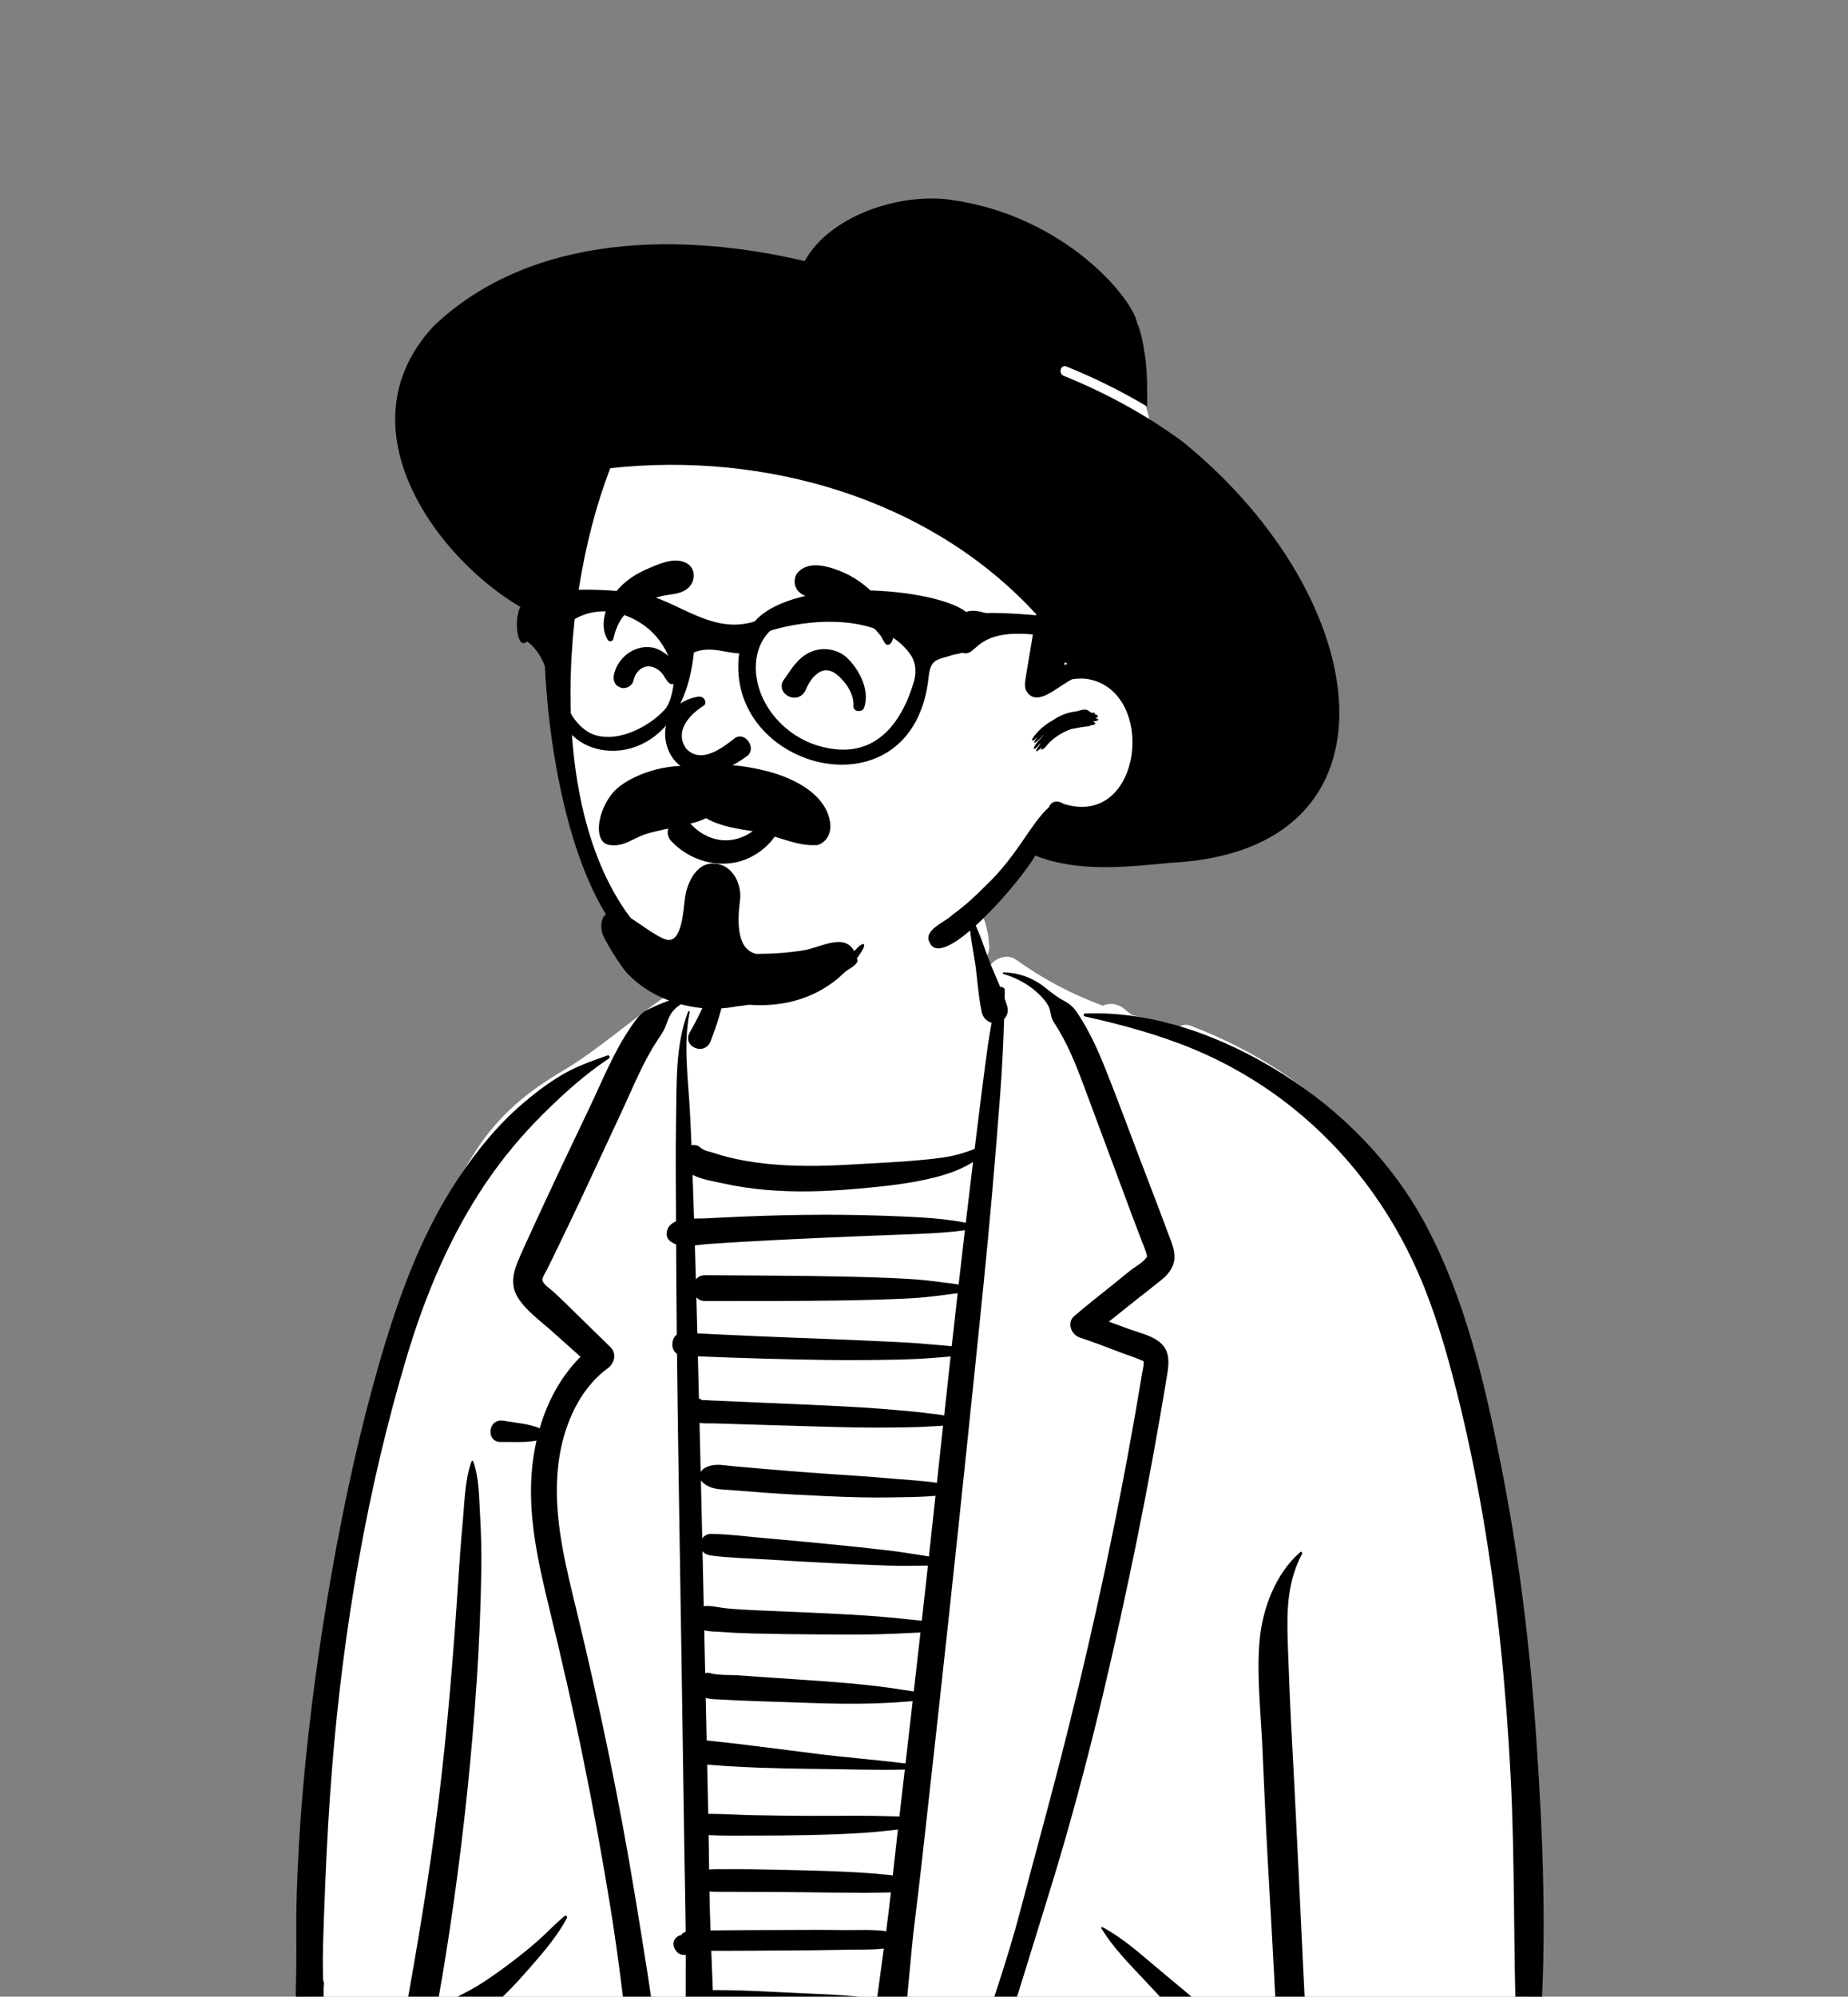 <svg width="213" height="230" viewBox="0 0 213 230" fill="none" xmlns="http://www.w3.org/2000/svg">
<rect x="0" y="0" width="213" height="230" fill="#808080" stroke="none"/>
<g clip-path="url(#clip0_3_1700)">
<path fill-rule="evenodd" clip-rule="evenodd" d="M35.158 226.54C35.456 220.999 35.822 215.463 36.261 209.932C37.134 198.914 38.278 187.887 40.182 176.996C42.06 166.25 44.688 155.801 48.475 145.561C50.232 140.811 52.135 136.758 54.895 132.487C57.504 128.449 60.834 125.713 64.984 123.276C68.722 121.08 73.064 117.269 76.65 114.81C78.147 113.783 81.226 113.852 82.252 112.333C83.597 110.344 82.725 107.3 84.08 105.318C85.629 103.052 87.799 101.291 90.246 100.012C92.916 98.203 96.061 97.384 99.215 97.497C103.866 97.215 108.55 98.696 111.535 102.483C113.025 104.373 113.895 106.553 114.016 108.967C114.047 109.595 113.845 110.09 113.513 110.448C113.71 110.711 113.906 110.975 114.101 111.239C114.711 110.335 116.139 109.854 117.09 110.537C120.202 112.771 123.566 114.548 127.116 115.851C127.946 115.458 128.952 115.64 129.663 116.282C129.952 116.542 130.258 116.765 130.578 116.954C131.895 117.311 133.231 117.609 134.588 117.839C135.012 117.911 135.372 118.152 135.645 118.478C136.049 118.1 136.605 117.918 137.225 118.155C144.39 120.887 151.156 125.131 156.298 130.881C161.996 137.252 164.988 145.176 167.266 153.295C169.733 162.083 171.309 171.091 172.632 180.113C173.974 189.255 175.295 198.433 176.218 207.628C176.737 212.802 176.935 218.024 176.7 223.221C176.583 225.818 176.346 228.407 175.968 230.98C175.88 231.582 175.788 232.275 175.64 232.967C176.09 232.879 176.628 233.261 176.536 233.871C175.9 238.123 170.761 239.361 167.217 239.851C161.421 240.651 155.594 241.095 149.741 241.13C143.99 241.163 138.24 240.794 132.501 240.463C126.617 240.124 120.733 239.784 114.849 239.438C91.275 238.056 67.699 236.688 44.125 235.305C41.971 235.179 39.512 235.008 37.667 233.758C35.138 232.045 35.008 229.322 35.158 226.54V226.54Z" fill="white"/>
<path fill-rule="evenodd" clip-rule="evenodd" d="M150.081 178.984C150.163 178.831 149.973 178.693 149.847 178.804C146.986 181.316 145.487 185.351 145.173 189.08C144.84 193.035 145.312 197.13 145.492 201.083C145.693 205.487 145.874 209.892 146.119 214.293C146.367 218.758 146.635 223.222 146.865 227.689L147.382 237.736V237.736C147.437 238.806 147.318 240.123 147.728 241.123C148.365 242.672 150.256 242.432 150.653 241.137L150.666 241.095L150.702 241.123C151.052 239.956 150.79 238.57 150.731 237.363L150.189 226.386V226.386C149.807 218.627 149.466 210.868 149.055 203.111L148.915 200.525C148.723 197.044 148.576 193.572 148.457 190.092L148.419 188.932C148.307 185.438 148.396 182.139 150.081 178.984ZM80.706 114.573C79.111 114.421 77.907 114.95 76.46 115.507C75.829 115.75 75.232 116.03 74.627 116.32C73.87 116.683 73.383 117.326 72.916 118.005L72.667 118.371C70.725 121.217 69.419 124.501 67.945 127.6C66.221 131.225 64.479 134.842 62.792 138.484L61.959 140.279C61.543 141.176 61.127 142.074 60.719 142.975L60.012 144.542C59.302 146.132 58.666 147.814 59.678 149.453C60.618 150.979 62.286 152.159 63.606 153.338C64.708 154.322 65.81 155.305 66.912 156.289C64.634 158.571 63.104 161.444 62.205 164.526C60.928 163.993 59.369 163.891 58.049 163.661C56.2 163.339 55.974 166.138 57.718 166.104C59.007 166.079 60.518 166.21 61.84 165.939C61.61 166.952 61.444 167.98 61.338 169.01C60.782 174.413 61.996 179.846 63.262 185.073L63.366 185.503C64.74 191.16 66.044 196.832 67.21 202.537C68.378 208.253 69.43 213.994 70.363 219.754C71.312 225.617 71.985 231.511 72.707 237.405C72.816 238.297 73.377 239.062 74.363 239.062C75.183 239.062 76.122 238.295 76.018 237.405C75.273 230.987 74.216 224.603 73.166 218.228C71.357 207.251 69.081 196.37 66.462 185.559L66.004 183.677C64.826 178.794 63.757 173.763 64.348 168.727C64.829 164.626 66.543 160.254 69.931 157.707L70.034 157.63C70.825 157.049 71.13 155.939 70.35 155.175C69.855 154.688 69.358 154.202 68.861 153.717L65.879 150.804L65.278 150.216C64.777 149.726 64.273 149.24 63.754 148.768C63.44 148.483 62.589 147.939 62.527 147.469C62.486 147.163 62.849 146.625 62.996 146.343L63.669 144.984V144.984C64.051 144.209 64.421 143.428 64.795 142.649C65.568 141.034 66.353 139.424 67.109 137.802L71.654 128.059V128.059C72.937 125.31 74.079 122.408 75.755 119.867L76.086 119.372C76.362 118.954 76.606 118.553 76.78 118.043C76.948 117.552 77.158 117.013 77.468 116.594C78.194 115.612 79.582 115.054 80.743 114.848C80.911 114.818 80.85 114.586 80.706 114.573ZM115.664 112.014C115.563 112.014 115.548 112.158 115.641 112.186C117.042 112.607 118.381 113.287 119.473 114.269C119.995 114.738 120.521 115.271 120.844 115.904C120.967 116.146 121.036 116.401 121.086 116.666L121.102 116.755C121.185 117.234 121.304 117.5 121.547 117.884L121.589 117.949C122.977 120.093 123.95 122.475 124.839 124.859L126.776 130.059V130.059L128.712 135.259C129.336 136.935 129.96 138.611 130.583 140.286C130.928 141.211 131.282 142.132 131.637 143.054C131.79 143.453 131.955 143.849 132.095 144.253C132.114 144.308 132.175 144.641 132.221 144.722L132.206 144.749V144.749C131.815 145.406 130.774 145.955 130.184 146.432L128.152 148.076V148.076C126.703 149.248 125.217 150.387 123.811 151.612C122.928 152.381 123.477 153.757 124.462 154.078C126.112 154.616 127.728 155.26 129.354 155.868C130.01 156.114 130.694 156.328 131.342 156.598L131.737 156.769C131.892 156.839 131.817 156.838 131.811 157.123C131.805 157.421 131.72 157.733 131.672 158.026C131.124 161.337 130.544 164.643 129.932 167.943C127.765 179.611 125.177 191.195 122.225 202.689C120.734 208.494 119.135 214.27 117.611 220.066C116.091 225.846 114.091 231.544 112.182 237.205C111.643 238.802 114.174 239.489 114.699 237.9C116.9 231.241 118.913 224.524 120.993 217.828C124.687 205.93 127.598 193.773 130.172 181.587C131.448 175.547 132.616 169.484 133.673 163.402C133.873 162.251 134.069 161.099 134.261 159.946L134.541 158.251C134.733 157.042 134.843 155.783 133.904 154.827C132.987 153.893 131.413 153.562 130.206 153.124L130.118 153.092C129.351 152.805 128.577 152.529 127.807 152.245C128.942 151.351 130.063 150.437 131.195 149.544C132.108 148.824 133.035 148.118 133.935 147.381C134.677 146.773 135.283 145.992 135.36 145.004C135.439 143.993 135.006 143.055 134.657 142.129L134.623 142.039C134.281 141.114 133.937 140.189 133.585 139.267L131.404 133.561V133.561C130.018 129.936 128.69 126.28 127.232 122.683C126.656 121.259 126.027 119.858 125.284 118.512C124.926 117.863 124.542 117.228 124.125 116.615C123.657 115.929 123.233 115.594 122.508 115.215C121.35 114.609 120.441 113.593 119.277 112.968C118.135 112.355 116.96 112.028 115.664 112.014ZM111.903 105.545C111.859 105.469 111.741 105.503 111.74 105.589C111.71 107.391 112.138 109.233 112.401 111.014C112.665 112.803 112.75 114.69 113.133 116.459C113.141 116.541 113.157 116.623 113.179 116.702L113.198 116.763V116.763C113.359 117.259 113.779 117.679 114.294 117.81C114.132 118.708 113.98 119.608 113.851 120.512C113.631 122.067 113.429 123.624 113.231 125.182L112.994 127.051C112.771 128.812 112.553 130.575 112.338 132.337C111.791 132.566 111.233 132.755 110.661 132.919C109.344 133.295 107.996 133.449 106.637 133.582C103.87 133.854 101.082 133.979 98.305 134.134L97.71 134.167C94.588 134.346 91.45 134.378 88.336 134.057C86.792 133.898 85.26 133.632 83.754 133.254C82.989 133.062 82.245 132.775 81.481 132.587C81.228 132.525 81.002 132.382 80.748 132.228C80.635 132.086 80.477 131.978 80.271 131.936L80.216 131.926V131.926L80.16 131.918L80.141 131.91L80.143 131.916C79.987 131.895 79.838 131.895 79.698 131.914C79.642 130.54 79.582 129.166 79.506 127.792C79.303 124.102 78.742 120.253 79.491 116.595C79.516 116.472 79.349 116.428 79.305 116.544C77.836 120.416 78.001 124.65 77.927 128.725C77.855 132.711 77.899 136.699 77.918 140.686C77.633 140.807 77.379 140.972 77.177 141.203C76.774 141.665 76.658 142.468 77.177 142.913C77.407 143.111 77.661 143.248 77.931 143.343C77.945 146.807 77.97 150.27 78.005 153.733C77.346 154.242 77.285 155.45 78.029 155.952C78.153 167.168 78.357 178.384 78.526 189.597L78.88 213.125V213.125C78.927 216.259 79.005 219.394 79.033 222.528L79.011 222.537V222.537L78.933 222.573C78.801 222.635 78.604 222.735 78.564 222.838C78.553 222.865 78.55 222.883 78.552 222.897C78.336 222.927 78.122 223.029 77.936 223.205C77.479 223.639 77.572 224.294 77.936 224.737L78.034 224.855V224.855C78.261 225.131 78.692 225.237 79.044 225.181C79.04 227.137 79.028 229.094 79.034 231.05C79.036 231.648 79.045 232.245 79.055 232.843L79.08 234.275C79.097 235.093 79.169 236.132 80.006 236.499C80.95 236.914 81.797 236.574 82.18 235.615C82.283 235.355 82.261 235.113 82.223 234.856C82.235 234.47 82.295 234.022 82.288 233.664L82.257 232.17V232.17C82.252 231.94 82.242 231.71 82.236 231.48L82.263 231.482V231.482C85.619 231.645 88.998 231.566 92.359 231.564L93.853 231.566C95.101 231.567 96.35 231.56 97.596 231.513L98.063 231.493C98.995 231.449 99.976 231.435 100.942 231.352C100.819 232.344 100.704 233.338 100.602 234.332C100.504 235.275 101.477 236.076 102.345 236.076C103.375 236.076 103.965 235.266 104.088 234.332C104.67 229.928 104.909 225.483 105.465 221.076C105.964 217.128 106.396 213.172 106.835 209.218L106.982 207.899C108.589 193.508 110.149 179.11 111.642 164.706L112.337 157.973C113.039 151.186 113.745 144.399 114.34 137.602C114.681 133.716 114.995 129.83 115.29 125.94C115.507 123.083 115.643 120.241 115.731 117.389C116.081 117.029 116.256 116.504 116.101 115.962C116.01 115.646 115.905 115.331 115.794 115.017C115.801 114.708 115.808 114.4 115.814 114.091C115.82 113.798 115.523 113.648 115.286 113.696C114.854 112.651 114.379 111.614 113.982 110.578C113.34 108.902 112.81 107.096 111.903 105.545ZM147.767 123.662C141.054 119.453 133.063 116.425 125.06 116.751C124.878 116.758 124.827 117.036 125.015 117.078C129.284 118.032 133.6 119.193 137.642 120.883C141.695 122.579 145.549 124.861 148.982 127.605C155.315 132.666 160.238 139.25 163.479 146.671C165.378 151.018 166.709 155.608 167.871 160.199C169.101 165.058 170.114 169.969 170.957 174.91C172.621 184.67 173.59 194.537 174.106 204.421C174.63 214.476 174.414 224.538 174.788 234.594C174.853 236.336 177.342 236.302 177.469 234.594C178.317 223.161 177.847 211.545 177.063 200.12C176.358 189.85 175.127 179.6 173.145 169.495L172.972 168.619C171.119 159.27 168.884 149.694 164.403 141.227C160.579 133.998 154.674 127.992 147.767 123.662ZM54.548 168.346C54.513 168.246 54.38 168.247 54.345 168.346C53.58 170.489 53.552 172.907 53.349 175.166L53.333 175.339C53.138 177.4 52.991 179.463 52.854 181.527L52.804 182.302C52.255 190.724 51.57 199.138 50.538 207.516C49.509 215.863 48.118 224.152 46.614 232.424C46.446 233.345 46.854 234.283 47.819 234.548C48.67 234.782 49.763 234.258 49.943 233.342C50.877 228.594 51.632 223.84 52.306 219.05C53.492 210.617 54.377 202.145 54.946 193.647C55.231 189.379 55.407 185.113 55.477 180.836C55.51 178.852 55.458 176.863 55.352 174.88L55.327 174.423C55.21 172.397 55.222 170.278 54.548 168.346ZM127.085 221.994C126.995 221.945 126.884 222.045 126.941 222.138C128.241 224.251 129.999 226.073 131.699 227.869C133.476 229.746 135.209 231.68 137.021 233.521C138.331 234.85 140.438 232.705 139.056 231.486C137.112 229.771 135.081 228.141 133.103 226.464L132.238 225.731C130.616 224.36 128.946 223.002 127.085 221.994ZM65.347 220.935C65.444 220.75 65.223 220.6 65.072 220.723C64.023 221.576 63.084 222.593 62.071 223.493C61.069 224.385 60.029 225.216 58.96 226.028C57.887 226.842 56.791 227.624 55.665 228.364C54.731 228.977 53.769 229.469 52.791 229.978C52.338 230.037 51.919 230.259 51.583 230.68C51.052 231.347 50.996 232.604 51.732 233.183L51.864 233.287V233.287C52.723 233.962 53.743 234.045 54.589 233.287C55.533 232.441 56.425 231.51 57.332 230.616L57.605 230.349C58.579 229.402 59.53 228.423 60.426 227.401L61.238 226.478C62.743 224.761 64.31 222.91 65.347 220.935ZM70.177 121.932C70.351 121.816 70.244 121.505 70.028 121.579L69.634 121.716C67.984 122.289 66.286 122.925 64.788 123.808C63.178 124.757 61.692 125.888 60.272 127.1C57.332 129.61 54.832 132.697 52.707 135.914C48.443 142.37 45.806 149.763 43.676 157.16C41.406 165.048 39.659 173.105 38.231 181.186C36.781 189.397 35.663 197.683 34.927 205.99C34.565 210.081 34.322 214.176 34.2 218.282C34.137 220.394 34.139 222.505 34.157 224.618C34.161 225.161 34.157 225.705 34.151 226.248L34.13 227.877C34.12 228.908 33.996 229.99 34.241 230.997C34.635 232.618 37.313 232.315 37.225 230.659C37.306 230.108 37.309 229.539 37.288 228.968C37.301 228.894 37.315 228.82 37.33 228.743C37.374 228.524 37.337 228.321 37.251 228.147C37.237 227.873 37.224 227.601 37.22 227.334C37.202 226.246 37.203 225.163 37.233 224.075C37.297 221.782 37.388 219.488 37.48 217.196C37.664 212.616 37.92 208.033 38.291 203.464C39.583 187.558 42.31 171.563 46.89 156.261C49.017 149.155 51.95 142.18 56.156 136.04C58.023 133.314 60.13 130.796 62.465 128.459C64.815 126.108 67.404 123.768 70.177 121.932ZM101.871 224.463L101.554 226.759C101.395 227.908 101.238 229.057 101.089 230.207C100.076 230.068 99.039 230.01 98.063 229.923C96.354 229.772 94.633 229.698 92.919 229.628C89.374 229.481 85.811 229.228 82.263 229.245C82.227 229.246 82.192 229.248 82.158 229.251L81.982 224.719V224.719L84.475 224.715V224.715C86.587 224.712 88.699 224.694 90.811 224.676C92.714 224.659 94.617 224.657 96.519 224.617L97.334 224.598C98.776 224.559 100.369 224.639 101.871 224.463ZM81.773 217.885C81.874 217.896 81.978 217.907 82.088 217.911C82.582 217.932 83.08 217.918 83.574 217.922C84.626 217.931 85.678 217.938 86.73 217.938C88.835 217.938 90.939 217.95 93.043 217.976C95.209 218.002 97.374 218.04 99.54 218.044C100.589 218.046 101.636 218.018 102.685 217.988C102.515 219.48 102.338 220.971 102.142 222.457C100.513 222.237 98.76 222.348 97.168 222.333L96.961 222.33C94.788 222.293 92.612 222.321 90.439 222.323C88.202 222.326 85.966 222.333 83.73 222.351L81.892 222.367V222.367L81.889 222.274V222.274C81.835 220.812 81.8 219.349 81.773 217.885ZM103.493 210.749C103.289 212.509 103.098 214.273 102.903 216.036C102.774 216.016 102.642 215.999 102.509 215.985C101.458 215.875 100.409 215.781 99.354 215.715C97.251 215.585 95.149 215.516 93.043 215.46C90.877 215.402 88.711 215.357 86.545 215.326C85.492 215.312 84.44 215.313 83.388 215.321C82.894 215.324 82.395 215.308 81.902 215.341C81.844 215.345 81.787 215.352 81.732 215.358L81.695 212.711C81.688 212.27 81.682 211.829 81.675 211.388C83.301 211.488 84.955 211.45 86.581 211.45L86.955 211.451C88.998 211.46 91.041 211.432 93.083 211.39C95.19 211.346 97.293 211.277 99.396 211.142C100.248 211.088 101.094 211.015 101.941 210.922L102.365 210.873C102.734 210.83 103.113 210.794 103.493 210.749ZM81.507 203.279C85.424 203.59 89.321 203.72 93.249 203.758L93.839 203.764C97.31 203.79 100.81 203.933 104.29 203.841C104.082 205.646 103.874 207.45 103.665 209.254C103.167 209.231 102.666 209.231 102.179 209.213C101.188 209.177 100.201 209.168 99.21 209.166C97.168 209.161 95.126 209.179 93.083 209.175C90.978 209.171 88.874 209.135 86.77 209.095C85.064 209.063 83.339 208.935 81.629 208.94L81.507 203.279V203.279ZM81.341 195.581C81.795 195.732 82.331 195.741 82.918 195.768L84.435 195.844C85.138 195.878 85.841 195.911 86.544 195.936C88.888 196.022 91.232 196.102 93.576 196.177C95.978 196.253 98.392 196.298 100.795 196.222C101.971 196.185 103.138 196.123 104.312 196.025C104.602 196.001 104.897 195.985 105.194 195.964C104.921 198.354 104.646 200.745 104.371 203.135C100.908 202.71 97.419 202.445 93.96 202.005L90.833 201.606C87.707 201.207 84.584 200.815 81.447 200.485L81.341 195.581V195.581ZM81.174 187.798C81.84 187.962 82.599 187.954 83.239 187.994L83.358 188.003C84.57 188.095 85.785 188.141 86.999 188.171C89.38 188.229 91.763 188.259 94.145 188.273L95.577 188.282C97.486 188.293 99.394 188.298 101.304 188.254C102.529 188.225 103.752 188.165 104.976 188.104C105.342 188.085 105.717 188.073 106.093 188.054C105.837 190.318 105.579 192.58 105.321 194.843C104.919 194.78 104.515 194.731 104.13 194.666C103.143 194.499 102.158 194.366 101.165 194.247C99.012 193.989 96.849 193.803 94.687 193.647C92.467 193.486 90.245 193.349 88.025 193.194L86.452 193.083C85.928 193.046 85.404 193.011 84.879 192.979C83.984 192.924 82.943 192.986 82.055 192.791C81.814 192.691 81.547 192.668 81.28 192.725L81.174 187.798V187.798ZM80.972 178.688C81.203 178.98 81.547 179.134 81.958 179.187C84.096 179.464 86.288 179.509 88.444 179.64L88.824 179.664C91.05 179.81 93.278 179.926 95.505 180.044C97.794 180.165 100.082 180.265 102.372 180.344C103.345 180.378 104.322 180.382 105.296 180.37L105.713 180.363C106.113 180.357 106.532 180.358 106.951 180.344C106.719 182.46 106.485 184.577 106.247 186.692C105.819 186.646 105.391 186.61 104.976 186.566C103.752 186.437 102.531 186.309 101.304 186.212C98.981 186.029 96.656 185.919 94.328 185.804C91.947 185.686 89.564 185.607 87.182 185.496C86.027 185.442 84.873 185.375 83.721 185.269C82.914 185.195 81.956 184.92 81.114 185.021C81.068 182.91 81.02 180.799 80.972 178.688ZM80.785 170.527C80.821 170.583 80.864 170.638 80.915 170.689C81.857 171.619 83.017 171.547 84.264 171.645L84.34 171.651C85.563 171.754 86.786 171.851 88.01 171.94C90.456 172.116 92.907 172.24 95.357 172.35C97.864 172.463 100.387 172.54 102.897 172.489C104.504 172.456 106.187 172.462 107.826 172.305C107.574 174.636 107.321 176.967 107.066 179.297C106.605 179.211 106.141 179.144 105.702 179.075C104.594 178.901 103.486 178.725 102.372 178.597C100.147 178.341 97.921 178.101 95.691 177.885C93.784 177.7 91.878 177.512 89.969 177.343L88.824 177.244C86.547 177.052 84.242 176.736 81.957 176.69C81.581 176.682 81.155 176.887 80.94 177.21C80.889 174.982 80.837 172.754 80.785 170.527ZM80.626 163.92C81.208 163.99 81.834 163.95 82.371 163.968C83.728 164.012 85.084 164.053 86.441 164.093L94.582 164.334V164.334C97.354 164.415 100.136 164.477 102.908 164.438C104.128 164.42 105.353 164.418 106.573 164.352L106.979 164.327C107.481 164.294 108.097 164.289 108.698 164.228L107.988 170.807V170.807C106.357 170.571 104.676 170.483 103.058 170.345L102.713 170.314C100.327 170.097 97.93 169.953 95.54 169.791C93.089 169.625 90.641 169.423 88.193 169.217C86.969 169.114 85.746 169.012 84.523 168.899L84.373 168.884C83.218 168.764 82.132 168.507 81.109 169.188C80.959 169.288 80.842 169.421 80.762 169.57C80.717 167.687 80.673 165.803 80.626 163.92ZM80.437 156.242C85.395 156.442 90.354 156.593 95.315 156.66C98.108 156.697 100.898 156.671 103.69 156.613C104.901 156.587 106.122 156.529 107.332 156.436L107.785 156.4C108.36 156.352 108.965 156.316 109.566 156.258C109.318 158.52 109.071 160.783 108.826 163.045C108.234 162.935 107.616 162.884 107.097 162.818L106.979 162.802C105.69 162.625 104.389 162.522 103.094 162.408C100.571 162.185 98.037 162.042 95.507 161.92C92.918 161.796 90.327 161.69 87.737 161.575L85.146 161.459C84.715 161.44 84.283 161.421 83.851 161.403C83.234 161.377 82.617 161.352 82.001 161.326C81.696 161.314 81.38 161.272 81.076 161.288L80.989 161.276C80.949 161.271 80.914 161.267 80.881 161.264C80.798 161.201 80.709 161.148 80.615 161.109L80.557 161.086L80.437 156.242ZM110.379 148.966C110.149 151.003 109.921 153.039 109.697 155.076C108.99 154.996 108.274 154.951 107.599 154.89C106.237 154.768 104.869 154.661 103.504 154.598L100.775 154.471C98.955 154.387 97.136 154.306 95.315 154.239C90.332 154.058 85.35 153.849 80.37 153.595C80.335 152.213 80.298 150.832 80.261 149.45C80.5 149.706 80.846 149.875 81.299 149.874C86.528 149.86 91.76 149.89 96.987 149.804C99.604 149.761 102.218 149.697 104.831 149.563C106.11 149.497 107.396 149.364 108.665 149.188C109.207 149.113 109.799 149.059 110.379 148.966ZM111.216 141.71C110.97 143.796 110.729 145.883 110.492 147.97C109.843 147.854 109.172 147.792 108.566 147.71C107.265 147.532 105.955 147.392 104.644 147.317C102.094 147.173 99.542 147.1 96.987 147.046C91.76 146.935 86.528 146.936 81.299 146.895C80.808 146.891 80.444 147.085 80.204 147.375C80.168 146.073 80.13 144.77 80.09 143.467C80.595 143.414 81.096 143.338 81.559 143.306C82.983 143.207 84.408 143.116 85.833 143.034C88.807 142.863 91.783 142.718 94.759 142.588C97.736 142.459 100.713 142.332 103.691 142.222L104.993 142.174C107.064 142.097 109.169 142 111.216 141.71ZM112.153 133.855C111.897 135.967 111.645 138.08 111.393 140.193L111.317 140.847V140.847C108.827 140.363 106.202 140.221 103.691 140.115C100.713 139.988 97.74 139.923 94.759 139.932C91.781 139.941 88.808 140.011 85.833 140.134C84.346 140.196 82.86 140.267 81.374 140.347C80.965 140.369 80.486 140.358 79.993 140.365C79.983 140.033 79.974 139.701 79.962 139.369C79.917 138.024 79.873 136.679 79.826 135.334C80.831 135.85 82.138 136.059 83.148 136.279L83.263 136.304C84.931 136.679 86.634 136.922 88.336 137.07C91.678 137.362 95.056 137.253 98.395 136.97L98.981 136.92C101.913 136.666 104.953 136.343 107.796 135.617C109.151 135.272 110.551 134.788 111.764 134.086C111.89 134.014 112.02 133.936 112.153 133.855ZM83.916 108.75C83.887 108.636 83.716 108.61 83.66 108.717C83.265 109.467 83.118 110.368 82.844 111.172C82.549 112.037 82.273 112.907 81.948 113.761C81.268 115.546 80.465 117.26 79.509 118.913C78.561 120.55 81.214 121.718 81.911 119.927C82.631 118.077 83.222 116.166 83.58 114.212C83.755 113.258 83.911 112.292 83.961 111.323C84.005 110.491 84.122 109.562 83.916 108.75Z" fill="black"/>
<path fill-rule="evenodd" clip-rule="evenodd" d="M64.555 72.446C64.63 68.258 64.712 63.986 65.334 59.838C65.943 55.783 67.617 52.118 70.493 49.173C76.603 42.919 85.46 41.391 93.704 39.991L107.799 37.598C112.1 36.867 116.687 35.7 121.032 36.736C123.173 37.246 124.991 38.431 126.652 39.834C128.254 41.186 129.976 42.637 131.061 44.456C132.148 46.277 132.522 48.406 132.876 50.466C133.275 52.788 133.584 55.129 133.804 57.474C134.245 62.175 134.305 66.91 133.985 71.62C133.831 73.905 133.584 76.183 133.269 78.451C133.113 79.575 132.937 80.697 132.738 81.815C132.679 82.144 132.634 82.51 132.574 82.878C133.019 84.143 133.271 85.453 133.251 86.758C133.191 90.6 129.949 93.019 126.681 94.318C124.786 95.071 122.804 95.583 120.942 96.424C118.984 97.309 117.65 98.744 116.311 100.38C113.757 103.501 110.874 106.307 107.583 108.647C100.605 113.609 91.766 115.956 83.3 114.175C81.268 113.747 79.219 113.084 77.393 112.084C75.465 111.028 74.015 109.498 72.797 107.689C70.537 104.331 68.916 100.55 67.69 96.702C66.439 92.777 65.551 88.844 65.067 84.752C64.584 80.672 64.482 76.551 64.555 72.446V72.446Z" fill="white"/>
<path fill-rule="evenodd" clip-rule="evenodd" d="M109.534 23.008C103.702 22.205 95.651 24.814 92.746 30.074C78.878 26.803 61.386 26.696 49.956 37.584C38.029 50.5 53.01 67.529 62.943 71.369C62.22 74.885 63.348 97.412 71.327 107.46C77.66 115.973 92.407 119.902 99.231 109.733L99.284 109.65C100.015 108.475 99.385 108.513 98.635 109.386C91.953 115.265 82.868 115.365 75.866 109.161C62.745 97.822 64.098 70.019 70.342 53.934C88.121 51.981 107.156 57.371 119.436 70.76L118.605 75.761C118.464 76.613 118.303 77.464 118.181 78.319C118.102 78.867 118.093 79.411 118.473 79.855C119.725 81.319 121.837 79.119 123.574 78.244C124.087 78.172 124.6 78.144 125.104 78.18C133.451 79.255 131.806 95.452 122.633 92.613C121.862 92.132 121.2 92.279 120.901 92.976C118.715 94.979 117.273 98.553 113.64 101.994C112.359 103.285 111.192 104.365 109.751 105.401C108.904 106.258 106.349 107.131 107.159 108.597C108.69 111.933 117.723 101.454 119.32 98.557C124.324 100.533 129.869 99.862 135.054 99.379C162.409 97.956 158.757 69.109 136.335 50.897C132.114 47.789 127.457 45.253 122.617 43.301C121.956 43.035 122.245 41.95 122.915 42.22C126.118 43.511 129.24 45.048 132.217 46.827L132.221 45.764C132.226 43.972 132.197 42.107 131.886 40.471C131.731 39.336 131.469 38.125 131.067 37.214C130.569 34.42 122.773 24.83 109.534 23.008ZM125.47 81.898C125.047 81.497 124.259 81.975 123.883 81.963C122.921 82.095 122.008 82.501 121.295 83.003C120.825 83.266 120.495 83.514 120.22 83.742L120.212 83.739C120.214 83.739 120.217 83.742 120.219 83.742L120.193 83.76C119.792 84.045 118.324 85.65 119.251 85.219C119.321 85.129 119.391 85.042 119.463 84.958C119.47 84.969 119.481 84.981 119.494 84.992L119.442 85.069C118.653 86.256 120.015 85.005 120.224 84.674C120.234 84.681 120.245 84.687 120.256 84.693L119.983 85.025C119.945 85.072 119.915 85.11 119.89 85.141L119.833 85.197C118.921 86.093 118.893 86.9 119.952 85.575C119.91 85.637 119.877 85.704 119.872 85.762L119.809 85.842C118.978 86.914 119.654 86.534 120.067 86.076L120.102 86.036L120.095 86.047C119.71 86.639 120.473 86.224 120.608 85.907L120.614 85.892C120.761 85.773 120.851 85.638 120.882 85.604L120.888 85.598C121.603 84.865 122.639 84.245 123.52 83.964C123.647 83.939 123.776 83.92 123.907 83.906C124.436 83.788 124.972 83.707 125.512 83.663C125.579 83.655 125.646 83.607 125.696 83.544C126.514 83.516 126.261 83.181 125.922 83.119L125.916 83.118L125.983 83.112C126.508 83.061 126.867 82.872 126.336 82.757L126.269 82.743C126.277 82.73 126.284 82.718 126.291 82.705C126.746 82.655 126.449 82.213 126.197 82.32C126.303 81.972 125.818 82.146 125.757 82.094C125.711 82.043 125.654 81.998 125.621 81.995C125.474 81.892 125.545 81.901 125.47 81.898ZM122.688 76.277L122.795 76.339C122.881 76.389 122.969 76.423 123.058 76.442C122.933 76.496 122.809 76.554 122.686 76.615C122.688 76.54 122.689 76.465 122.689 76.389L122.688 76.277Z" fill="black"/>
<path fill-rule="evenodd" clip-rule="evenodd" d="M81.103 99.176C82.48 99.575 83.958 99.611 85.361 99.199C86.634 98.825 87.941 98.003 88.878 96.915C89.71 95.948 90.249 94.773 90.228 93.519C90.225 93.376 90.174 93.256 90.096 93.163C90.011 93.064 89.892 92.995 89.766 92.965C89.635 92.935 89.497 92.945 89.38 92.999C89.273 93.047 89.182 93.129 89.125 93.249C88.981 93.438 88.838 93.625 88.694 93.806C87.537 95.236 86.415 96.305 84.675 96.688C83.73 96.896 82.787 96.804 81.922 96.486C80.995 96.147 80.158 95.549 79.501 94.785C79.205 94.439 78.855 94.298 78.512 94.296C78.124 94.293 77.741 94.474 77.452 94.762C77.168 95.045 76.978 95.43 76.96 95.833C76.945 96.187 77.061 96.556 77.367 96.885C78.377 97.971 79.687 98.766 81.103 99.176ZM81.145 81.267C79.734 82.125 77.584 84.126 79.102 86.253C80.889 88.129 83.462 85.978 84.73 85.006C85.906 84.252 87.227 86.191 86.136 87.071C76.974 93.857 73.256 81.491 80.432 80.258C81.222 80.122 81.515 81.001 81.145 81.267ZM94.347 77.49C94.801 77.2 95.334 77.101 95.926 77.37C96.388 77.58 97.198 78.281 97.762 79.202C98.148 79.832 98.422 80.572 98.365 81.342C98.352 81.521 98.418 81.653 98.522 81.75C98.604 81.827 98.723 81.884 98.863 81.902C98.981 81.917 99.114 81.903 99.222 81.869C99.427 81.805 99.536 81.672 99.577 81.563C99.972 80.514 99.802 79.343 99.359 78.287C98.761 76.861 97.677 75.667 96.966 75.282C95.75 74.623 94.315 74.593 93.097 75.264C92.06 75.836 91.412 76.758 90.767 77.699C90.63 77.898 90.494 78.097 90.353 78.292C90.072 78.683 90.044 79.07 90.153 79.402C90.274 79.77 90.582 80.081 90.967 80.243C91.324 80.394 91.737 80.415 92.103 80.26C92.412 80.13 92.696 79.876 92.875 79.445C93.177 78.718 93.681 77.917 94.347 77.49V77.49ZM71.311 79.107C71.621 79.269 71.864 79.317 72.209 79.214C72.399 79.157 72.588 79.047 72.735 78.9C72.881 78.753 72.987 78.572 73.028 78.37C73.129 77.872 73.401 77.406 73.789 77.103C74.12 76.843 74.539 76.705 75.003 76.783C75.504 76.867 75.981 77.188 76.31 77.567C76.42 77.694 76.506 77.838 76.593 77.981C76.754 78.248 76.912 78.497 77.135 78.693C77.22 78.768 77.348 78.82 77.471 78.82C77.521 78.82 77.572 78.812 77.621 78.796C78.12 78.296 78.215 77.916 78.199 77.539C78.183 77.144 78.027 76.744 77.775 76.371C77.185 75.496 76.065 74.778 75.308 74.616C74.273 74.393 73.245 74.66 72.42 75.239C71.572 75.834 70.943 76.758 70.747 77.8C70.7 78.051 70.72 78.322 70.816 78.556C70.909 78.786 71.072 78.982 71.311 79.107ZM92.064 68.158C92.685 68.763 93.421 68.857 94.165 68.941C94.578 68.987 94.908 69.025 95.233 69.098C96.126 69.3 97.008 69.604 97.813 70.041C98.654 70.498 99.572 71.049 100.231 71.755C100.388 71.923 100.536 72.1 100.684 72.276C100.819 72.438 100.949 72.593 101.086 72.742C101.244 72.914 101.393 73.094 101.542 73.274C101.634 73.425 101.652 73.463 101.671 73.501C101.699 73.56 101.731 73.625 101.768 73.695C101.819 73.791 101.878 73.896 101.94 73.991C102.044 74.165 102.099 74.213 102.147 74.234C102.227 74.27 102.302 74.287 102.376 74.278C102.444 74.269 102.509 74.236 102.573 74.182C102.892 73.912 102.986 73.469 102.976 73C102.962 72.287 102.699 71.498 102.457 71.013C101.893 69.885 101.112 68.713 100.173 67.872C99.101 66.911 97.928 66.184 96.581 65.683C95.743 65.372 94.774 65.086 93.862 65.122C93.206 65.148 92.579 65.343 92.061 65.831C91.744 66.13 91.591 66.556 91.591 66.981C91.591 67.415 91.749 67.851 92.064 68.158ZM70.046 73.704C70.086 73.769 70.141 73.813 70.201 73.84C70.265 73.868 70.337 73.876 70.405 73.865C70.473 73.853 70.538 73.823 70.589 73.775C70.638 73.73 70.676 73.67 70.692 73.597C71.105 71.784 71.906 70.435 73.616 69.566C74.457 69.138 75.424 68.866 76.34 68.649C76.606 68.586 76.887 68.546 77.17 68.504C78.057 68.375 78.951 68.226 79.529 67.509C79.878 67.076 80.024 66.524 79.942 66.018C79.864 65.542 79.586 65.106 79.08 64.844C77.822 64.193 76.258 64.832 74.988 65.376C74.894 65.416 74.801 65.456 74.711 65.494C73.468 66.019 72.335 66.712 71.403 67.702C70.664 68.488 69.979 69.649 69.703 70.844C69.474 71.839 69.528 72.854 70.046 73.704Z" fill="black"/>
<path fill-rule="evenodd" clip-rule="evenodd" d="M80.94 88.551C83.019 87.614 86.751 88.431 88.106 88.756C91.256 89.512 94.425 91.145 95.404 93.704C96.507 96.587 94.306 97.495 93.982 97.347C91.801 97.5 89.204 96.129 86.919 95.775C85.064 95.485 83.107 95.232 81.369 94.246C80.1 94.945 77.234 95.322 74.921 95.933C72.951 96.453 72.097 97.58 70.271 97.34C68.082 97.053 68.978 92.447 71.418 90.582C74.087 88.54 78.603 87.712 80.94 88.551ZM76.825 108.243C78.643 108.686 78.765 104.699 78.969 103.291C79.128 102.19 80.026 99.352 82.301 99.475C84.577 99.597 85.432 101.975 85.317 103.454C85.242 104.413 84.358 109.27 87.178 109.885C88.976 109.878 91.055 109.757 92.946 109.408C95.17 108.904 98.063 107.14 98.828 110.615C99.103 111.866 89.302 115.582 84.954 115.918C80.543 116.812 75.383 115.438 72.243 112.062C71.529 111.295 69.517 108.107 69.374 107.327C69.072 105.686 69.77 104.63 71.799 105.208C73.233 105.974 75.655 107.958 76.825 108.243Z" fill="black"/>
<path fill-rule="evenodd" clip-rule="evenodd" d="M68.031 84.45C70.835 85.801 74.749 83.808 76.635 81.72C77.321 80.96 77.851 78.785 77.587 77.406C76.871 73.67 74.184 71.428 71.347 70.662C67.414 69.601 63.456 72.29 63.917 75.463C64.355 78.471 65.017 82.834 68.031 84.45M87.121 77.274C87.346 81.345 90.615 84.908 94.52 85.964C100.814 87.721 103.924 83.295 105.333 78.528C105.473 78.054 105.802 76.608 104.919 75.368C101.446 70.489 92.996 71.32 88.776 72.66C87.54 73.841 87.035 75.547 87.121 77.274M64.983 70.252C64.985 70.255 64.987 70.257 64.989 70.259C65.003 70.25 65.017 70.241 65.032 70.233C65.016 70.24 64.999 70.245 64.983 70.252M59.717 70.723C60.083 66.578 73.084 68.165 74.604 68.505C78.752 69.725 82.335 73.046 86.973 71.586C91.778 66.227 107.961 67.764 111.353 70.494C111.995 70.242 112.776 70.377 113.604 70.615C117.852 70.461 137.249 71.926 133.281 77.351C132.679 77.769 132.078 77.344 132.061 76.483C111.379 69.014 113.384 76.01 110.931 75.193C110.557 75.301 110.166 75.369 109.824 75.441C107.926 76.052 107.281 75.863 107.031 77.995C105.313 94.457 83.399 88.776 85.196 75.272C83.417 75.174 81.86 74.405 79.978 75.156C78.672 87.877 68.439 88.39 65.36 83.981C63.038 80.92 63.959 76.301 60.767 73.894C59.507 74.948 59.425 71.388 59.717 70.723" fill="black"/>
</g>
<defs>
<clipPath id="clip0_3_1700">
<rect width="212.308" height="230" fill="white" transform="matrix(-1 0 0 1 212.308 0)"/>
</clipPath>
</defs>
</svg>
